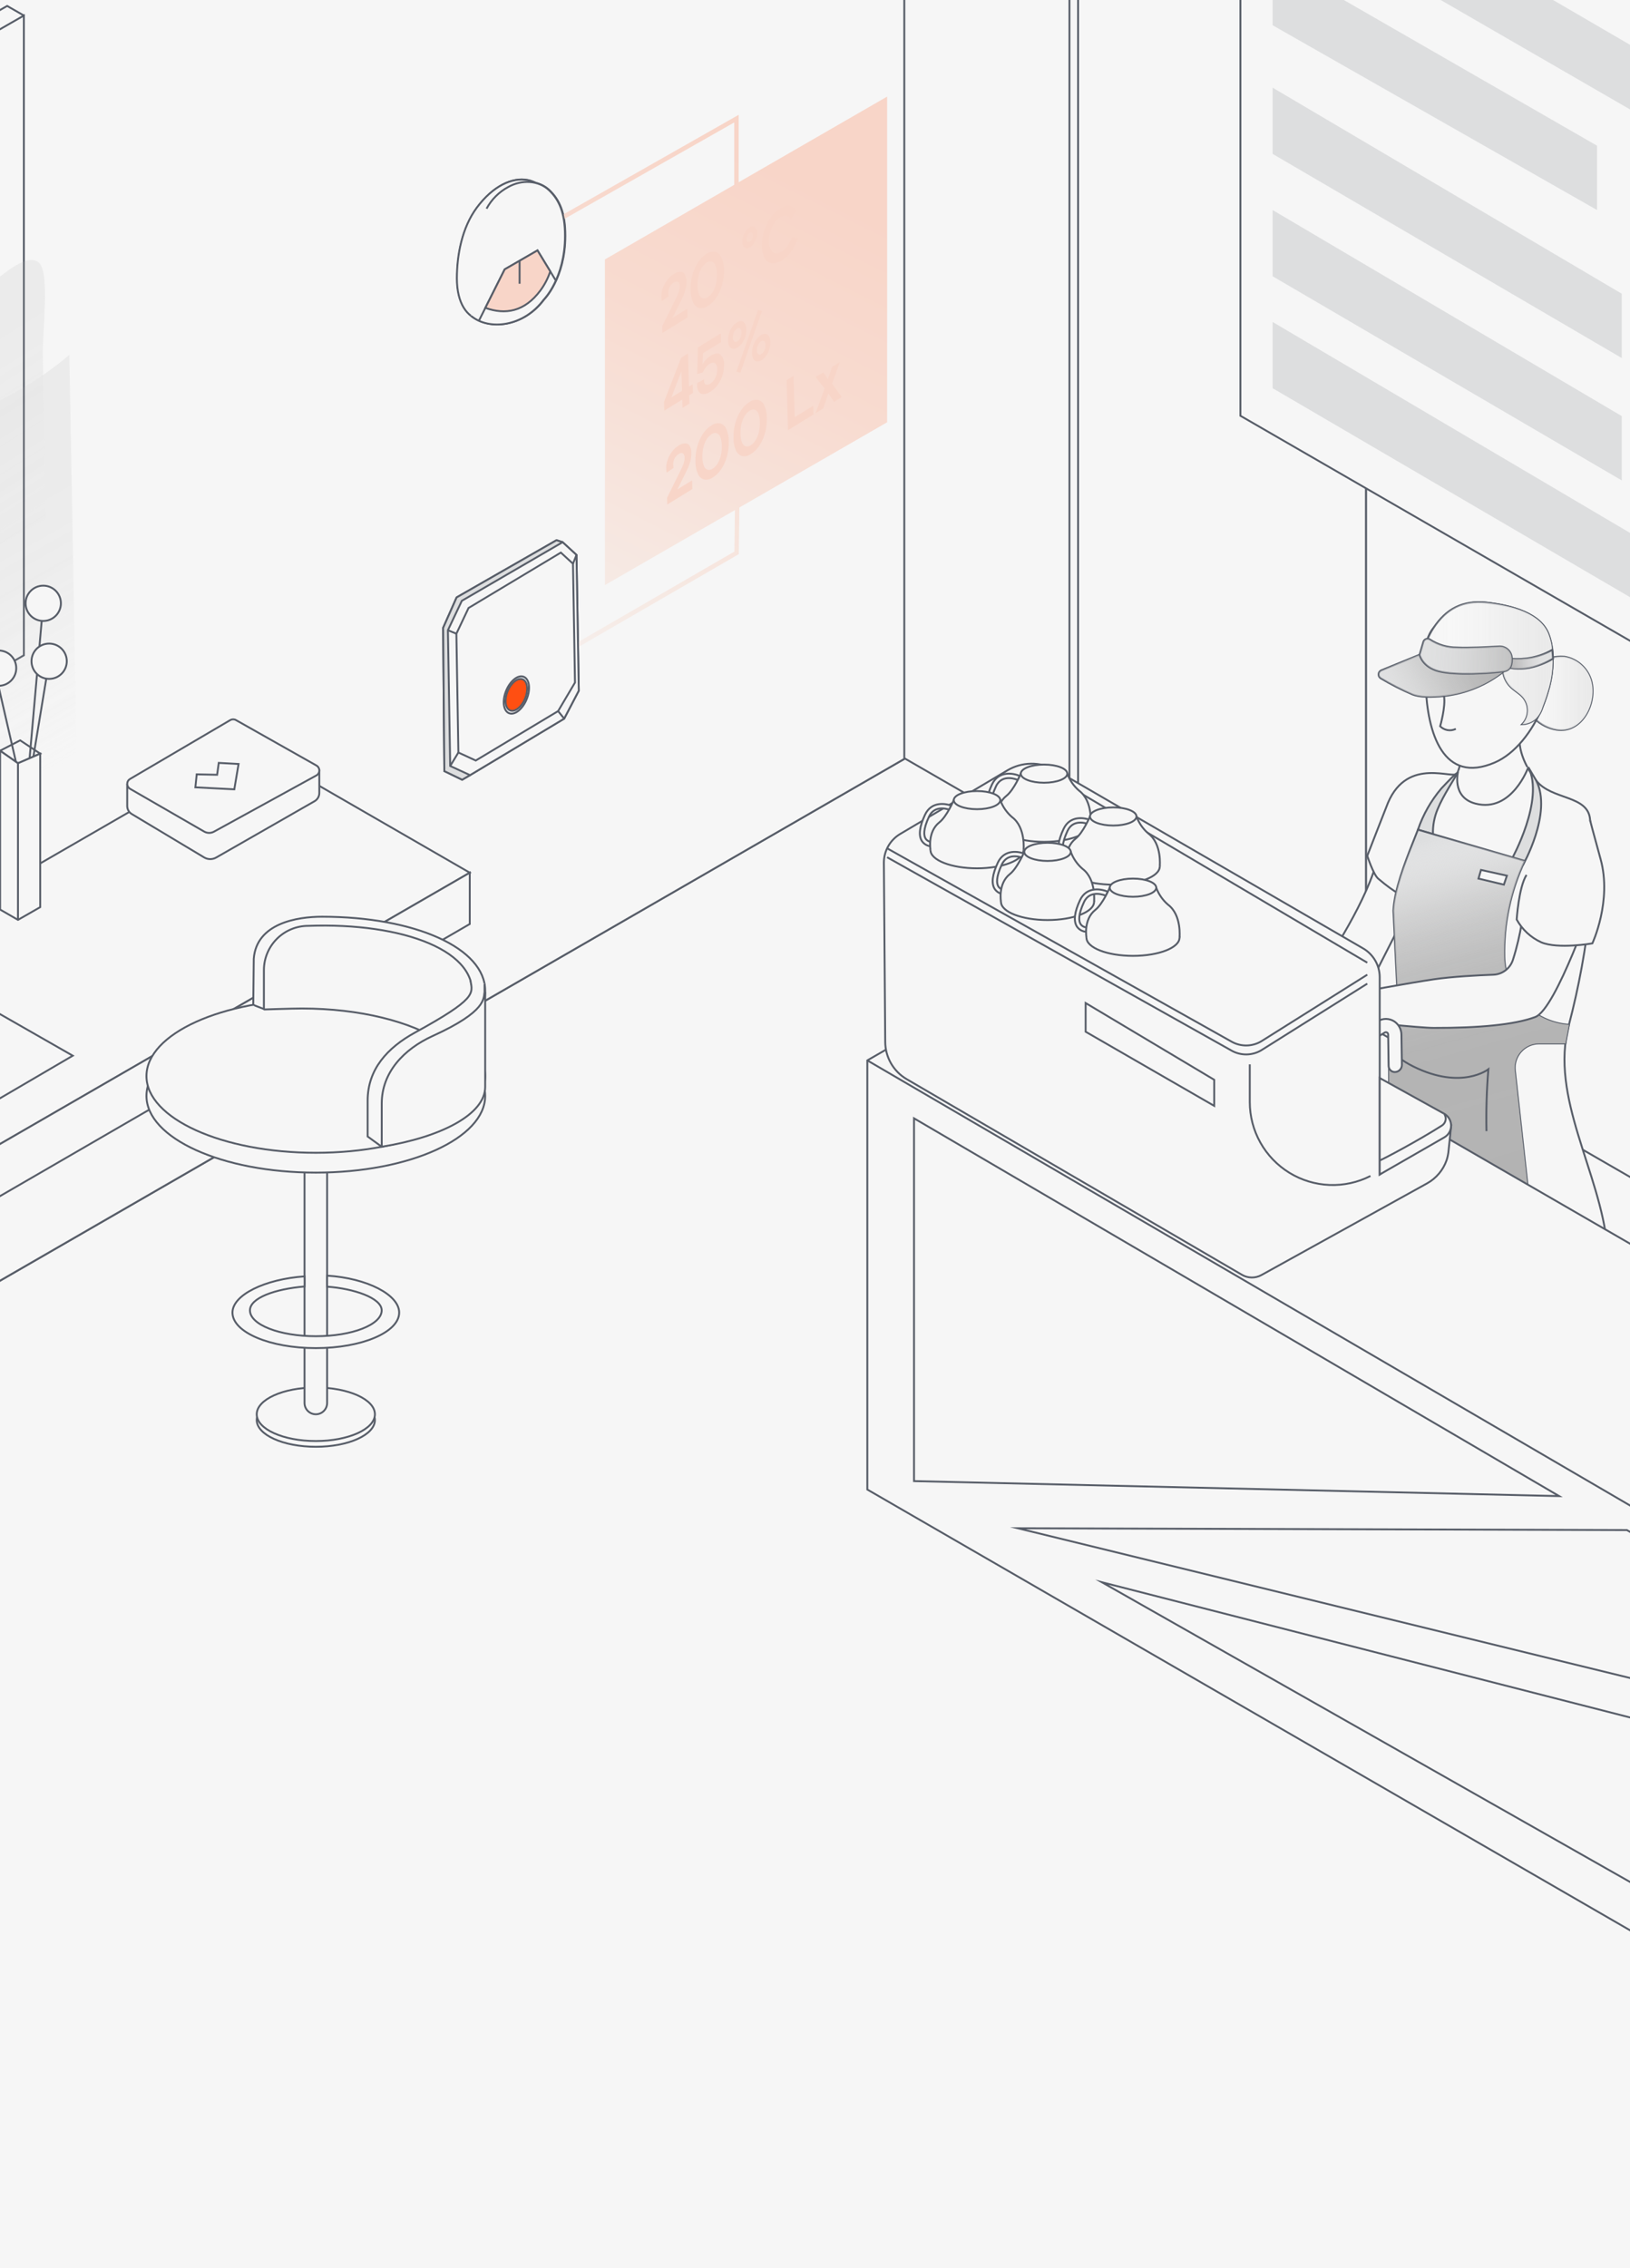 <svg width="345" height="480" viewBox="0 0 345 480" fill="none" xmlns="http://www.w3.org/2000/svg">
<rect x="0" y="0" width="345" height="480" fill="#333333" stroke="none"/>
<path d="M-394.599 80.871V453L258.401 55.195V-293" fill="#F6F6F6"/>
<path d="M-394.599 80.871V453L258.401 55.195V-293" stroke="#575D68" stroke-width="0.4" stroke-miterlimit="10"/>
<path d="M247.259 128.378L-619.874 628.708L69.35 1026.54L931.475 528.987" fill="#F6F6F6"/>
<path d="M247.259 128.378L-619.874 628.708L69.35 1026.54L931.475 528.987" stroke="#575D68" stroke-width="0.4" stroke-miterlimit="10"/>
<path d="M931.476 528.987L931.758 220.925L247.259 -176.181L191.379 -144.039L247.259 128.378L880.206 498.968" fill="#F6F6F6"/>
<path d="M931.476 528.987L931.758 220.925L247.259 -176.181L191.379 -144.039L247.259 128.378L880.207 498.968" stroke="#575D68" stroke-width="0.4" stroke-miterlimit="10"/>
<path d="M-620.001 322.666L247.258 -176.181L191.378 -144.039L247.258 128.378L-620.001 628.708L-619.748 322.666" fill="#F6F6F6"/>
<path d="M-620.001 322.666L247.258 -176.181L191.378 -144.039L247.258 128.378L-620.001 628.708L-619.748 322.666" stroke="#575D68" stroke-width="0.4" stroke-miterlimit="10"/>
<path d="M191.401 160.449L880.401 558L880.176 250.091L191.401 -144V160.449Z" fill="#F6F6F6" stroke="#575D68" stroke-width="0.4" stroke-miterlimit="10"/>
<path d="M226.354 176.941V-47.022L289.109 -10.833V214.512L226.354 176.941Z" fill="#F6F6F6" stroke="#575D68" stroke-width="0.4" stroke-miterlimit="10"/>
<path d="M228.184 173.707V-41.377L289.109 -6.923V209.945L228.184 173.707Z" fill="#F6F6F6" stroke="#575D68" stroke-width="0.4" stroke-miterlimit="10"/>
<path d="M291.933 179.445C291.132 187.809 281.548 202.254 281.548 202.254L286.788 214.512L295.859 196.662" fill="#F6F6F6"/>
<path d="M291.933 179.445C291.132 187.809 281.548 202.254 281.548 202.254L286.788 214.512L295.859 196.662" stroke="#575D68" stroke-width="0.4" stroke-miterlimit="10"/>
<path d="M322.184 153.291C322.184 153.291 319.613 158.059 325.15 165.182C328.423 169.392 336.313 168.169 336.563 173.624C337.089 185.128 337.054 186.556 336.563 192.317C335.685 200.603 334.184 208.812 332.074 216.873C327.924 232.177 338.723 248.025 340.201 263.813C340.201 263.813 315.114 250.087 302.916 249.785C292.959 249.539 301.837 192.842 297.339 189.776C297.339 189.776 295.433 189.14 291.692 185.932C290.679 185.063 289.392 181.116 289.392 181.116C289.392 181.116 293.446 170.67 293.772 169.903C298.019 159.917 307.85 165.185 308.468 163.617C310.119 159.425 310.463 150.656 310.463 150.656" fill="#F6F6F6"/>
<path d="M322.184 153.291C322.184 153.291 319.613 158.059 325.15 165.182C328.423 169.392 336.313 168.169 336.563 173.624C337.089 185.128 337.054 186.556 336.563 192.317C335.685 200.603 334.184 208.812 332.074 216.873C327.924 232.177 338.723 248.025 340.201 263.813C340.201 263.813 315.114 250.087 302.916 249.785C292.959 249.539 301.837 192.842 297.339 189.776C297.339 189.776 295.433 189.14 291.692 185.932C290.679 185.063 289.392 181.116 289.392 181.116C289.392 181.116 293.446 170.67 293.772 169.903C298.019 159.917 307.85 165.185 308.468 163.617C310.119 159.425 310.463 150.656 310.463 150.656" stroke="#575D68" stroke-width="0.4" stroke-miterlimit="10"/>
<path d="M325.251 140.417C327.015 139.332 329.076 138.829 331.142 138.979C332.459 139.204 333.685 139.795 334.682 140.685C335.679 141.574 336.405 142.726 336.778 144.008C338.145 148.654 334.875 155.302 329.429 154.416C327.716 154.14 326.128 153.35 324.874 152.151C323.62 150.953 322.76 149.402 322.407 147.703" fill="#F6F6F6"/>
<path d="M325.251 140.417C327.015 139.332 329.076 138.829 331.142 138.979C332.459 139.204 333.685 139.795 334.682 140.685C335.679 141.574 336.405 142.726 336.778 144.008C338.145 148.654 334.875 155.302 329.429 154.416C327.716 154.14 326.128 153.35 324.874 152.151C323.62 150.953 322.76 149.402 322.407 147.703" stroke="#575D68" stroke-width="0.4" stroke-miterlimit="10"/>
<path style="mix-blend-mode:multiply" d="M325.251 140.417C327.015 139.332 329.076 138.829 331.142 138.979C332.459 139.204 333.685 139.795 334.682 140.685C335.679 141.574 336.405 142.726 336.778 144.008C338.145 148.654 334.875 155.302 329.429 154.416C327.716 154.14 326.128 153.35 324.874 152.151C323.62 150.953 322.76 149.402 322.407 147.703" fill="url(#paint0_linear_3_37085)"/>
<path d="M314.666 127.542C309.573 126.971 306.568 129.196 303.405 132.894C301.068 135.627 301.59 140.372 301.757 145.061C302.116 155.127 305.455 166.097 316.401 161.354C324.921 157.663 331.025 142.7 327.739 134.174C326.067 129.838 320.114 128.152 314.666 127.542Z" fill="#F6F6F6" stroke="#575D68" stroke-width="0.4" stroke-miterlimit="10"/>
<path d="M314.665 127.542C309.573 126.971 306.095 128.839 303.404 132.894C302.837 133.755 302.358 134.671 301.975 135.628C301.72 136.247 301.684 136.935 301.872 137.578C302.06 138.221 302.46 138.781 303.008 139.166C303.03 139.181 303.053 139.196 303.075 139.21C304.603 140.193 306.582 139.901 308.388 139.705C310.131 139.516 311.885 139.45 313.637 139.509C314.579 139.5 315.515 139.65 316.406 139.954C316.955 140.15 317.448 140.475 317.845 140.902C318.219 141.336 318.06 141.694 318.132 142.22C318.318 143.444 318.903 144.573 319.796 145.431C320.602 146.205 321.633 146.734 322.359 147.584C323.041 148.381 323.402 149.404 323.373 150.452C323.344 151.501 322.927 152.502 322.202 153.261C323.278 153.228 324.305 152.809 325.097 152.081C325.739 151.404 326.211 150.583 326.471 149.686C326.861 148.66 327.237 147.628 327.544 146.575C328.63 143.294 328.915 139.801 328.377 136.388C328.227 135.633 328.014 134.892 327.738 134.174C326.067 129.838 320.114 128.152 314.665 127.542Z" fill="#F6F6F6" stroke="#575D68" stroke-width="0.4" stroke-miterlimit="10"/>
<path style="mix-blend-mode:multiply" d="M314.665 127.542C309.573 126.971 306.095 128.839 303.404 132.894C302.837 133.755 302.358 134.671 301.975 135.628C301.72 136.247 301.684 136.935 301.872 137.578C302.06 138.221 302.46 138.781 303.008 139.166C303.03 139.181 303.053 139.196 303.075 139.21C304.603 140.193 306.582 139.901 308.388 139.705C310.131 139.516 311.885 139.45 313.637 139.509C314.579 139.5 315.515 139.65 316.406 139.954C316.955 140.15 317.448 140.475 317.845 140.902C318.219 141.336 318.06 141.694 318.132 142.22C318.318 143.444 318.903 144.573 319.796 145.431C320.602 146.205 321.633 146.734 322.359 147.584C323.041 148.381 323.402 149.404 323.373 150.452C323.344 151.501 322.927 152.502 322.202 153.261C323.278 153.228 324.305 152.809 325.097 152.081C325.739 151.404 326.211 150.583 326.471 149.686C326.861 148.66 327.237 147.628 327.544 146.575C328.63 143.294 328.915 139.801 328.377 136.388C328.227 135.633 328.014 134.892 327.738 134.174C326.067 129.838 320.114 128.152 314.665 127.542Z" fill="url(#paint1_linear_3_37085)"/>
<path d="M322.284 183.166C322.284 183.166 328.642 172.059 325.15 165.182L323.48 162.353C326.972 169.23 319.996 181.762 319.996 181.762" fill="#DDDEDF"/>
<path d="M322.284 183.166C322.284 183.166 328.642 172.059 325.15 165.182L323.48 162.353C326.972 169.23 319.996 181.762 319.996 181.762" stroke="#575D68" stroke-width="0.4" stroke-miterlimit="10"/>
<path d="M300.116 175.581C301.203 172.4 302.875 169.451 305.047 166.885C308.702 162.964 308.467 163.617 308.467 163.617C308.01 164.552 305.481 168.305 304.291 171.217C303.584 172.89 303.244 174.695 303.293 176.511L300.116 175.581Z" fill="#DDDEDF" stroke="#575D68" stroke-width="0.4" stroke-miterlimit="10"/>
<path d="M295.702 208.532L294.924 192.707C295.123 188.35 297.386 182.481 298.99 178.425L300.115 175.581L322.726 182.197C319.726 188.551 318.246 195.516 318.404 202.541C318.485 206.18 319.914 209.658 322.413 212.304C324.912 214.949 328.304 216.574 331.932 216.862L332.073 216.873L331.324 220.812H325.746C325.022 220.812 324.306 220.965 323.645 221.26C322.984 221.556 322.393 221.987 321.909 222.527C321.426 223.066 321.063 223.701 320.842 224.391C320.621 225.08 320.547 225.809 320.627 226.529L323.777 255.033L294.11 247.355C294.11 247.355 293.962 225.969 293.962 220.812C293.962 220.002 294.864 219.855 295.066 217.531C295.617 211.182 295.702 208.532 295.702 208.532Z" fill="#DDDEDF" stroke="#575D68" stroke-width="0.4" stroke-miterlimit="10"/>
<path style="mix-blend-mode:multiply" d="M295.702 208.532L294.924 192.707C295.123 188.35 297.386 182.481 298.99 178.425L300.115 175.581L322.726 182.197C319.726 188.551 318.246 195.516 318.404 202.541C318.485 206.18 319.914 209.658 322.413 212.304C324.912 214.949 328.304 216.574 331.932 216.862L332.073 216.873L331.324 220.812H325.746C325.022 220.812 324.306 220.965 323.645 221.26C322.984 221.556 322.393 221.987 321.909 222.527C321.426 223.066 321.063 223.701 320.842 224.391C320.621 225.08 320.547 225.809 320.627 226.529L323.777 255.033L294.11 247.355C294.11 247.355 293.962 225.969 293.962 220.812C293.962 220.002 294.864 219.855 295.066 217.531C295.617 211.182 295.702 208.532 295.702 208.532Z" fill="url(#paint2_linear_3_37085)"/>
<path d="M337.503 189.657C337.503 189.657 329.377 213.563 324.947 215.224C320.517 216.885 312.928 217.552 303.452 217.531C300.411 217.524 287.797 216.147 287.797 216.147L287.108 210.074C287.108 210.074 298.275 208.012 303.452 207.25C307.383 206.672 312.711 206.396 316.066 206.272C317 206.238 317.899 205.917 318.643 205.353C319.387 204.788 319.938 204.008 320.222 203.119C321.989 197.585 322.408 193.147 323.098 188.695" fill="#F6F6F6"/>
<path d="M337.503 189.657C337.503 189.657 329.377 213.563 324.947 215.224C320.517 216.885 312.928 217.552 303.452 217.531C300.411 217.524 287.797 216.147 287.797 216.147L287.108 210.074C287.108 210.074 298.275 208.012 303.452 207.25C307.383 206.672 312.711 206.396 316.066 206.272C317 206.238 317.899 205.917 318.643 205.353C319.387 204.788 319.938 204.008 320.222 203.119C321.989 197.585 322.408 193.147 323.098 188.695" stroke="#575D68" stroke-width="0.4" stroke-miterlimit="10"/>
<path d="M336.563 173.624C336.563 173.624 337.083 175.712 338.772 181.804C341.231 190.67 337.032 199.643 337.032 199.643C337.032 199.643 329.738 200.921 326.198 199.407C323.999 198.401 322.182 196.714 321.015 194.596C321.015 194.596 321.44 187.765 323.097 185.153" fill="#F6F6F6"/>
<path d="M336.563 173.624C336.563 173.624 337.083 175.712 338.772 181.804C341.231 190.67 337.032 199.643 337.032 199.643C337.032 199.643 329.738 200.921 326.198 199.407C323.999 198.401 322.182 196.714 321.015 194.596C321.015 194.596 321.44 187.765 323.097 185.153" stroke="#575D68" stroke-width="0.4" stroke-miterlimit="10"/>
<path d="M308.639 163.151C308.639 163.151 307.092 168.707 312.305 170.064C319.997 172.066 323.481 162.353 323.481 162.353" fill="#F6F6F6"/>
<path d="M308.639 163.151C308.639 163.151 307.092 168.707 312.305 170.064C319.997 172.066 323.481 162.353 323.481 162.353" stroke="#575D68" stroke-width="0.4" stroke-miterlimit="10"/>
<path d="M318.834 139.316C320.229 139.501 321.641 139.515 323.039 139.355C324.984 139.115 326.862 138.49 328.563 137.518L328.72 139.391C327.675 140.002 326.566 140.499 325.415 140.874C323.294 141.595 321.013 141.703 318.834 141.186V139.316Z" fill="#DDDEDF" stroke="#575D68" stroke-width="0.4" stroke-miterlimit="10"/>
<path style="mix-blend-mode:multiply" d="M318.834 139.316C320.229 139.501 321.641 139.515 323.039 139.355C324.984 139.115 326.862 138.49 328.563 137.518L328.72 139.391C327.675 140.002 326.566 140.499 325.415 140.874C323.294 141.595 321.013 141.703 318.834 141.186V139.316Z" fill="url(#paint3_linear_3_37085)"/>
<path d="M300.468 138.556L292.381 141.852C292.217 141.918 292.074 142.029 291.97 142.172C291.865 142.315 291.803 142.484 291.79 142.661C291.776 142.837 291.813 143.014 291.894 143.171C291.976 143.328 292.1 143.459 292.253 143.549C294.403 144.831 296.637 145.966 298.94 146.947C300.524 147.595 303.09 147.569 305.632 147.296C310.265 146.78 314.659 144.966 318.308 142.065" fill="#DDDEDF"/>
<path d="M300.468 138.556L292.381 141.852C292.217 141.918 292.074 142.029 291.97 142.172C291.865 142.315 291.803 142.484 291.79 142.661C291.776 142.837 291.813 143.014 291.894 143.171C291.976 143.328 292.1 143.459 292.253 143.549C294.403 144.831 296.637 145.966 298.94 146.947C300.524 147.595 303.09 147.569 305.632 147.296C310.265 146.78 314.659 144.966 318.308 142.065V142.065" stroke="#575D68" stroke-width="0.4" stroke-miterlimit="10"/>
<path style="mix-blend-mode:multiply" d="M300.468 138.556L292.381 141.852C292.217 141.918 292.074 142.029 291.97 142.172C291.865 142.315 291.803 142.484 291.79 142.661C291.776 142.837 291.813 143.014 291.894 143.171C291.976 143.328 292.1 143.459 292.253 143.549C294.403 144.831 296.637 145.966 298.94 146.947C300.524 147.595 303.09 147.569 305.632 147.296C310.265 146.78 314.659 144.966 318.308 142.065" fill="url(#paint4_linear_3_37085)"/>
<path d="M301.264 135.84L300.467 138.556C300.467 138.556 301.013 141.189 304.591 142.065C308.169 142.941 315.341 142.481 318.308 142.065C319.817 141.853 320.08 140.458 319.975 139.139C319.914 138.471 319.594 137.854 319.083 137.419C318.573 136.984 317.913 136.766 317.244 136.811C314.802 136.959 310.861 137.151 308.353 137.034C306.345 137.039 304.38 136.459 302.697 135.364C302.578 135.275 302.439 135.217 302.293 135.193C302.147 135.169 301.997 135.182 301.856 135.228C301.716 135.275 301.588 135.355 301.485 135.461C301.382 135.568 301.306 135.698 301.264 135.84Z" fill="#DDDEDF" stroke="#575D68" stroke-width="0.4" stroke-miterlimit="10"/>
<path style="mix-blend-mode:multiply" d="M301.264 135.84L300.467 138.556C300.467 138.556 301.013 141.189 304.591 142.065C308.169 142.941 315.341 142.481 318.308 142.065C319.817 141.853 320.08 140.458 319.975 139.139C319.914 138.471 319.594 137.854 319.083 137.419C318.573 136.984 317.913 136.766 317.244 136.811C314.802 136.959 310.861 137.151 308.353 137.034C306.345 137.039 304.38 136.459 302.697 135.364C302.578 135.275 302.439 135.217 302.293 135.193C302.147 135.169 301.997 135.182 301.856 135.228C301.716 135.275 301.588 135.355 301.485 135.461C301.382 135.568 301.306 135.698 301.264 135.84Z" fill="url(#paint5_linear_3_37085)"/>
<path d="M305.63 147.296C306.022 149.545 304.814 153.697 304.814 153.697C305.227 154.105 305.751 154.384 306.32 154.497C306.937 154.617 307.577 154.528 308.137 154.244" fill="#F6F6F6"/>
<path d="M305.63 147.296C306.022 149.545 304.814 153.697 304.814 153.697C305.227 154.105 305.751 154.384 306.32 154.497C306.937 154.617 307.577 154.528 308.137 154.244" stroke="#575D68" stroke-width="0.4" stroke-miterlimit="10"/>
<path d="M313.461 184.099L312.927 185.932L318.308 187.213L318.949 185.315L313.461 184.099Z" fill="#F6F6F6" stroke="#575D68" stroke-width="0.4" stroke-miterlimit="10"/>
<path d="M293.962 220.812C293.962 220.812 293.968 223.146 299.209 225.728C309.374 230.736 315.022 226.281 315.022 226.281C314.661 230.635 314.527 235.004 314.621 239.372" stroke="#575D68" stroke-width="0.4" stroke-miterlimit="10"/>
<path d="M269.445 -51.909L262.538 -48.128L269.445 84.206L757.542 373.828L764.449 370.047V233.933L269.445 -51.909Z" fill="#F6F6F6" stroke="#575D68" stroke-width="0.4" stroke-miterlimit="10"/>
<path d="M262.538 -48.128V87.987L757.542 373.828V237.714L262.538 -48.128Z" fill="#F6F6F6" stroke="#575D68" stroke-width="0.4" stroke-miterlimit="10"/>
<path d="M269.359 -34.572V-20.558L358.298 30.84V17.228L269.359 -34.572Z" fill="#DDDEDF"/>
<path d="M269.359 18.551V32.566L343.261 75.772V62.16L269.359 18.551Z" fill="#DDDEDF"/>
<path d="M269.359 44.451V58.465L343.261 101.672V88.061L269.359 44.451Z" fill="#DDDEDF"/>
<path d="M269.359 68.137V82.152L358.298 134.15V120.62L269.359 68.137Z" fill="#DDDEDF"/>
<path d="M269.359 -8.672V5.343L338.032 44.451V30.84L269.359 -8.672Z" fill="#DDDEDF"/>
<path d="M295.238 226.87C295.066 226.872 294.896 226.841 294.737 226.778C294.577 226.715 294.432 226.621 294.309 226.501C294.186 226.382 294.087 226.24 294.019 226.082C293.951 225.925 293.915 225.756 293.913 225.584L293.812 218.917C293.81 218.832 293.787 218.749 293.743 218.676C293.699 218.604 293.637 218.544 293.563 218.503C293.488 218.463 293.404 218.443 293.32 218.445C293.235 218.447 293.153 218.472 293.081 218.517L288.138 221.572L286.659 219.182L291.599 216.128C292.129 215.795 292.743 215.622 293.368 215.628C293.993 215.635 294.603 215.821 295.125 216.165C295.589 216.48 295.969 216.904 296.23 217.4C296.491 217.896 296.627 218.449 296.624 219.01L296.72 225.341C296.726 225.741 296.573 226.126 296.295 226.412C296.017 226.699 295.637 226.863 295.238 226.87Z" fill="#F6F6F6" stroke="#575D68" stroke-width="0.4" stroke-miterlimit="10"/>
<path d="M183.573 224.408L230.76 197.185L678.653 455.986V546.799L631.467 574.022L183.573 315.221V224.408Z" fill="#F6F6F6" stroke="#575D68" stroke-width="0.4" stroke-miterlimit="10"/>
<path d="M183.573 224.408L452.367 381.244" stroke="#575D68" stroke-width="0.4" stroke-miterlimit="10"/>
<path d="M193.458 236.665V313.437L330.004 316.611L193.458 236.665Z" stroke="#575D68" stroke-width="0.4" stroke-miterlimit="10"/>
<path d="M215.444 323.417L344.339 323.799L438.048 377.863L215.444 323.417Z" stroke="#575D68" stroke-width="0.4" stroke-miterlimit="10"/>
<path d="M233.207 334.835L397.869 428.267L461.567 393.301L233.207 334.835Z" stroke="#575D68" stroke-width="0.4" stroke-miterlimit="10"/>
<path d="M187.077 182.563L187.363 220.457C187.363 222.053 187.779 223.621 188.571 225.007C189.362 226.392 190.501 227.548 191.875 228.359L262.858 269.774C263.484 270.144 264.196 270.343 264.924 270.352C265.651 270.361 266.368 270.18 267.004 269.826L302.069 250.42C303.983 249.354 305.442 247.625 306.171 245.558C306.396 244.881 306.54 244.179 306.601 243.468L307.135 238.345L292.024 248.554V206.813C292.024 205.55 291.686 204.31 291.045 203.223C290.403 202.135 289.482 201.239 288.377 200.628L223.246 162.874C221.708 162.023 219.974 161.59 218.216 161.616C216.459 161.643 214.739 162.128 213.227 163.025L190.539 176.484C189.484 177.11 188.61 177.999 188.003 179.065C187.396 180.131 187.077 181.336 187.077 182.563Z" fill="#F6F6F6" stroke="#575D68" stroke-width="0.4" stroke-miterlimit="10"/>
<path d="M223.238 164.615L289.391 203.725" stroke="#575D68" stroke-width="0.4" stroke-miterlimit="10"/>
<path d="M292.024 228.137L305.652 235.685C306.098 235.932 306.47 236.294 306.731 236.732C306.991 237.17 307.131 237.67 307.135 238.18C307.139 238.69 307.007 239.192 306.754 239.634C306.5 240.077 306.133 240.444 305.691 240.698L292.024 248.554V228.137Z" fill="#F6F6F6" stroke="#575D68" stroke-width="0.4" stroke-miterlimit="10"/>
<path d="M289.391 208.167L266.94 222.273C265.99 222.835 264.908 223.136 263.804 223.146C262.7 223.155 261.613 222.873 260.653 222.327L187.765 181.422" fill="#F6F6F6"/>
<path d="M289.391 208.167L266.94 222.273C265.99 222.835 264.908 223.136 263.804 223.146C262.7 223.155 261.613 222.873 260.653 222.327L187.765 181.422" stroke="#575D68" stroke-width="0.4" stroke-miterlimit="10"/>
<path d="M289.391 206.269L266.94 220.376C265.99 220.938 264.908 221.239 263.804 221.249C262.7 221.258 261.613 220.976 260.653 220.43L187.765 179.525" fill="#F6F6F6"/>
<path d="M289.391 206.269L266.94 220.376C265.99 220.938 264.908 221.239 263.804 221.249C262.7 221.258 261.613 220.976 260.653 220.43L187.765 179.525" stroke="#575D68" stroke-width="0.4" stroke-miterlimit="10"/>
<path d="M211.333 172.694C210.93 172.681 210.535 172.573 210.181 172.379C209.828 172.184 209.526 171.908 209.3 171.573C208.555 170.402 208.781 168.525 209.968 165.996C211.328 163.094 214.402 163.563 215.837 164.217L215.45 165.07C215.314 165.008 212.122 163.61 210.815 166.394C209.522 169.149 209.705 170.453 210.085 171.062C210.225 171.268 210.411 171.438 210.628 171.558C210.846 171.679 211.088 171.747 211.337 171.757L211.333 172.694Z" fill="#F6F6F6" stroke="#575D68" stroke-width="0.4" stroke-miterlimit="10"/>
<path d="M220.978 178.156C226.415 178.156 230.823 176.435 230.823 174.312C230.823 172.189 226.415 170.468 220.978 170.468C215.542 170.468 211.134 172.189 211.134 174.312C211.134 176.435 215.542 178.156 220.978 178.156Z" fill="#F6F6F6" stroke="#575D68" stroke-width="0.4" stroke-miterlimit="10"/>
<path d="M211.134 174.312C211.134 174.312 210.424 170.468 213.008 168.425C214.595 167.17 216.056 163.725 216.056 163.725H225.9C226.409 165.116 227.266 166.353 228.389 167.318C231.342 169.533 230.822 174.312 230.822 174.312" fill="#F6F6F6"/>
<path d="M211.134 174.312C211.134 174.312 210.424 170.468 213.008 168.425C214.595 167.17 216.056 163.725 216.056 163.725H225.9C226.409 165.116 227.266 166.353 228.389 167.318C231.342 169.533 230.822 174.312 230.822 174.312" stroke="#575D68" stroke-width="0.4" stroke-miterlimit="10"/>
<path d="M220.978 165.647C223.697 165.647 225.9 164.787 225.9 163.725C225.9 162.664 223.697 161.803 220.978 161.803C218.26 161.803 216.056 162.664 216.056 163.725C216.056 164.787 218.26 165.647 220.978 165.647Z" fill="#F6F6F6" stroke="#575D68" stroke-width="0.4" stroke-miterlimit="10"/>
<path d="M226.478 182.108C226.074 182.096 225.679 181.988 225.326 181.793C224.972 181.598 224.67 181.322 224.445 180.988C223.7 179.816 223.925 177.94 225.113 175.411C226.473 172.509 229.547 172.978 230.981 173.631L230.594 174.484C230.459 174.422 227.266 173.025 225.96 175.809C224.667 178.563 224.849 179.867 225.23 180.476C225.369 180.682 225.555 180.852 225.773 180.973C225.99 181.093 226.233 181.161 226.481 181.171L226.478 182.108Z" fill="#F6F6F6" stroke="#575D68" stroke-width="0.4" stroke-miterlimit="10"/>
<path d="M235.623 187.213C241.06 187.213 245.468 185.492 245.468 183.369C245.468 181.246 241.06 179.525 235.623 179.525C230.187 179.525 225.779 181.246 225.779 183.369C225.779 185.492 230.187 187.213 235.623 187.213Z" fill="#F6F6F6" stroke="#575D68" stroke-width="0.4" stroke-miterlimit="10"/>
<path d="M225.779 183.369C225.779 183.369 225.069 179.525 227.653 177.482C229.24 176.228 230.701 172.782 230.701 172.782H240.545C241.054 174.173 241.911 175.41 243.034 176.375C245.988 178.59 245.467 183.369 245.467 183.369" fill="#F6F6F6"/>
<path d="M225.779 183.369C225.779 183.369 225.069 179.525 227.653 177.482C229.24 176.228 230.701 172.782 230.701 172.782H240.545C241.054 174.173 241.911 175.41 243.034 176.375C245.988 178.59 245.467 183.369 245.467 183.369" stroke="#575D68" stroke-width="0.4" stroke-miterlimit="10"/>
<path d="M235.623 174.704C238.342 174.704 240.545 173.844 240.545 172.783C240.545 171.721 238.342 170.861 235.623 170.861C232.905 170.861 230.701 171.721 230.701 172.783C230.701 173.844 232.905 174.704 235.623 174.704Z" fill="#F6F6F6" stroke="#575D68" stroke-width="0.4" stroke-miterlimit="10"/>
<path d="M264.523 225.247V233.214C264.523 236.22 265.295 239.176 266.764 241.798C268.233 244.421 270.35 246.623 272.913 248.193C275.476 249.764 278.399 250.65 281.403 250.768C284.407 250.886 287.391 250.231 290.069 248.866" fill="#F6F6F6"/>
<path d="M264.523 225.247V233.214C264.523 236.22 265.295 239.176 266.764 241.798C268.233 244.421 270.35 246.623 272.913 248.193C275.476 249.764 278.399 250.65 281.403 250.768C284.407 250.886 287.391 250.231 290.069 248.866V248.866" stroke="#575D68" stroke-width="0.4" stroke-miterlimit="10"/>
<path d="M292.024 245.59C293.144 245.105 300.035 241.468 305.203 238.188C305.402 238.058 305.573 237.888 305.705 237.69C305.836 237.491 305.926 237.268 305.968 237.034C306.01 236.799 306.003 236.559 305.949 236.327C305.894 236.095 305.793 235.877 305.652 235.685" fill="#F6F6F6"/>
<path d="M292.024 245.59C293.144 245.105 300.035 241.468 305.203 238.188C305.402 238.058 305.573 237.888 305.705 237.69C305.836 237.491 305.926 237.268 305.968 237.034C306.01 236.799 306.003 236.559 305.949 236.327C305.894 236.095 305.793 235.877 305.652 235.685" stroke="#575D68" stroke-width="0.4" stroke-miterlimit="10"/>
<path d="M229.781 218.339V212.264L256.993 228.507V234.028L229.781 218.339Z" fill="#F6F6F6" stroke="#575D68" stroke-width="0.4" stroke-miterlimit="10"/>
<path d="M197.155 179.104C196.752 179.092 196.357 178.984 196.004 178.789C195.651 178.595 195.348 178.319 195.123 177.984C194.378 176.813 194.603 174.936 195.791 172.407C197.151 169.505 200.225 169.974 201.659 170.628L201.272 171.481C201.137 171.419 197.944 170.021 196.638 172.805C195.345 175.56 195.527 176.864 195.908 177.473C196.047 177.678 196.233 177.848 196.451 177.969C196.668 178.09 196.911 178.158 197.159 178.167L197.155 179.104Z" fill="#F6F6F6" stroke="#575D68" stroke-width="0.4" stroke-miterlimit="10"/>
<path d="M206.794 183.757C212.23 183.757 216.638 182.036 216.638 179.913C216.638 177.791 212.23 176.07 206.794 176.07C201.357 176.07 196.949 177.791 196.949 179.913C196.949 182.036 201.357 183.757 206.794 183.757Z" fill="#F6F6F6" stroke="#575D68" stroke-width="0.4" stroke-miterlimit="10"/>
<path d="M196.949 179.913C196.949 179.913 196.239 176.069 198.823 174.027C200.41 172.772 201.871 169.327 201.871 169.327H211.716C212.224 170.717 213.081 171.954 214.204 172.919C217.158 175.134 216.638 179.913 216.638 179.913" fill="#F6F6F6"/>
<path d="M196.949 179.913C196.949 179.913 196.239 176.069 198.823 174.027C200.41 172.772 201.871 169.327 201.871 169.327H211.716C212.224 170.717 213.081 171.954 214.204 172.919C217.158 175.134 216.638 179.913 216.638 179.913" stroke="#575D68" stroke-width="0.4" stroke-miterlimit="10"/>
<path d="M206.793 171.249C209.512 171.249 211.716 170.388 211.716 169.327C211.716 168.265 209.512 167.405 206.793 167.405C204.075 167.405 201.871 168.265 201.871 169.327C201.871 170.388 204.075 171.249 206.793 171.249Z" fill="#F6F6F6" stroke="#575D68" stroke-width="0.4" stroke-miterlimit="10"/>
<path d="M212.565 189.243C212.162 189.231 211.767 189.123 211.414 188.928C211.06 188.733 210.758 188.457 210.532 188.123C209.788 186.951 210.013 185.075 211.2 182.546C212.561 179.644 215.635 180.113 217.069 180.766L216.682 181.62C216.547 181.557 213.354 180.16 212.047 182.944C210.755 185.698 210.937 187.003 211.317 187.611C211.457 187.817 211.643 187.987 211.86 188.108C212.078 188.228 212.32 188.296 212.569 188.306L212.565 189.243Z" fill="#F6F6F6" stroke="#575D68" stroke-width="0.4" stroke-miterlimit="10"/>
<path d="M221.715 194.705C227.152 194.705 231.559 192.984 231.559 190.861C231.559 188.739 227.152 187.018 221.715 187.018C216.278 187.018 211.871 188.739 211.871 190.861C211.871 192.984 216.278 194.705 221.715 194.705Z" fill="#F6F6F6" stroke="#575D68" stroke-width="0.4" stroke-miterlimit="10"/>
<path d="M211.87 190.861C211.87 190.861 211.16 187.017 213.744 184.975C215.331 183.72 216.792 180.275 216.792 180.275H226.636C227.145 181.665 228.002 182.902 229.125 183.867C232.079 186.082 231.558 190.861 231.558 190.861" fill="#F6F6F6"/>
<path d="M211.87 190.861C211.87 190.861 211.16 187.017 213.744 184.975C215.331 183.72 216.792 180.275 216.792 180.275H226.636C227.145 181.665 228.002 182.902 229.125 183.867C232.079 186.082 231.558 190.861 231.558 190.861" stroke="#575D68" stroke-width="0.4" stroke-miterlimit="10"/>
<path d="M221.715 182.197C224.433 182.197 226.637 181.336 226.637 180.275C226.637 179.213 224.433 178.353 221.715 178.353C218.996 178.353 216.792 179.213 216.792 180.275C216.792 181.336 218.996 182.197 221.715 182.197Z" fill="#F6F6F6" stroke="#575D68" stroke-width="0.4" stroke-miterlimit="10"/>
<path d="M229.959 197.188C229.556 197.176 229.161 197.068 228.807 196.873C228.454 196.678 228.152 196.402 227.926 196.068C227.181 194.896 227.407 193.02 228.594 190.491C229.954 187.589 233.028 188.058 234.463 188.711L234.076 189.565C233.94 189.502 230.748 188.105 229.441 190.889C228.148 193.643 228.331 194.948 228.711 195.556C228.851 195.762 229.037 195.932 229.254 196.053C229.471 196.173 229.714 196.241 229.963 196.251L229.959 197.188Z" fill="#F6F6F6" stroke="#575D68" stroke-width="0.4" stroke-miterlimit="10"/>
<path d="M239.804 202.284C245.241 202.284 249.648 200.563 249.648 198.44C249.648 196.318 245.241 194.597 239.804 194.597C234.367 194.597 229.96 196.318 229.96 198.44C229.96 200.563 234.367 202.284 239.804 202.284Z" fill="#F6F6F6" stroke="#575D68" stroke-width="0.4" stroke-miterlimit="10"/>
<path d="M229.959 198.44C229.959 198.44 229.249 194.596 231.833 192.554C233.42 191.299 234.881 187.854 234.881 187.854H244.726C245.234 189.244 246.091 190.481 247.215 191.446C250.168 193.661 249.648 198.44 249.648 198.44" fill="#F6F6F6"/>
<path d="M229.959 198.44C229.959 198.44 229.249 194.596 231.833 192.554C233.42 191.299 234.881 187.854 234.881 187.854H244.726C245.234 189.244 246.091 190.481 247.215 191.446C250.168 193.661 249.648 198.44 249.648 198.44" stroke="#575D68" stroke-width="0.4" stroke-miterlimit="10"/>
<path d="M239.804 189.776C242.522 189.776 244.726 188.915 244.726 187.854C244.726 186.792 242.522 185.932 239.804 185.932C237.085 185.932 234.882 186.792 234.882 187.854C234.882 188.915 237.085 189.776 239.804 189.776Z" fill="#F6F6F6" stroke="#575D68" stroke-width="0.4" stroke-miterlimit="10"/>
<path d="M-210.899 122.935V258.764L-207.135 261.181L0.598 135.196L5.053 3.29L1.515 1.257L-210.899 122.935Z" fill="#F6F6F6" stroke="#575D68" stroke-width="0.4" stroke-miterlimit="10"/>
<path d="M-207.136 125.066V261.181L5.053 138.677V3.29L-207.136 125.066Z" fill="#F6F6F6" stroke="#575D68" stroke-width="0.4" stroke-miterlimit="10"/>
<path d="M52.242 157.461L99.429 184.685L-206.981 361.634L-254.167 334.411L52.242 157.461Z" fill="#F6F6F6" stroke="#575D68" stroke-width="0.4" stroke-miterlimit="10"/>
<path d="M99.429 184.685V195.544L-206.102 372.493L-254.167 345.27V334.411L-206.981 361.634L99.429 184.685Z" fill="#F6F6F6" stroke="#575D68" stroke-width="0.4" stroke-miterlimit="10"/>
<path d="M66.845 306.175C73.753 306.175 79.353 303.639 79.353 300.511C79.353 297.382 73.753 294.846 66.845 294.846C59.937 294.846 54.337 297.382 54.337 300.511C54.337 303.639 59.937 306.175 66.845 306.175Z" fill="#F6F6F6" stroke="#575D68" stroke-width="0.4" stroke-miterlimit="10"/>
<path d="M66.845 304.959C73.753 304.959 79.353 302.423 79.353 299.295C79.353 296.166 73.753 293.63 66.845 293.63C59.937 293.63 54.337 296.166 54.337 299.295C54.337 302.423 59.937 304.959 66.845 304.959Z" fill="#F6F6F6" stroke="#575D68" stroke-width="0.4" stroke-miterlimit="10"/>
<path d="M66.846 299.295C66.211 299.295 65.603 299.043 65.154 298.594C64.706 298.145 64.454 297.537 64.454 296.902L64.454 237.036H69.238L69.238 296.902C69.238 297.537 68.986 298.145 68.538 298.594C68.089 299.043 67.481 299.295 66.846 299.295H66.846Z" fill="#F6F6F6" stroke="#575D68" stroke-width="0.4" stroke-miterlimit="10"/>
<path d="M66.845 248.152C86.642 248.152 102.691 240.885 102.691 231.919C102.691 222.954 86.642 215.687 66.845 215.687C47.048 215.687 30.999 222.954 30.999 231.919C30.999 240.885 47.048 248.152 66.845 248.152Z" fill="#F6F6F6" stroke="#575D68" stroke-width="0.4" stroke-miterlimit="10"/>
<path d="M66.845 243.958C86.642 243.958 102.691 236.69 102.691 227.725C102.691 218.76 86.642 211.492 66.845 211.492C47.048 211.492 30.999 218.76 30.999 227.725C30.999 236.69 47.048 243.958 66.845 243.958Z" fill="#F6F6F6" stroke="#575D68" stroke-width="0.4" stroke-miterlimit="10"/>
<path d="M96.453 218.511C96.438 218.52 96.42 218.525 96.402 218.524C96.384 218.524 96.366 218.519 96.351 218.509C89.884 214.271 79.083 211.492 66.845 211.492C64.576 211.492 62.359 211.592 60.207 211.774C60.203 211.775 60.199 211.775 60.194 211.775L55.856 213.529C55.856 213.529 53.605 212.687 53.605 212.636L53.709 202.898C54.28 195.344 62.972 194.003 68.153 194C87.95 194 102.691 200.694 102.691 209.659C102.691 213.409 101.161 215.77 96.453 218.511Z" fill="#F6F6F6" stroke="#575D68" stroke-width="0.4" stroke-miterlimit="10"/>
<path d="M93.535 220.444C93.519 220.453 93.502 220.458 93.484 220.458C93.466 220.457 93.448 220.452 93.433 220.443C86.965 216.204 76.164 213.425 63.926 213.425C61.657 213.425 55.947 213.626 55.947 213.626C55.922 213.624 55.899 213.613 55.882 213.595C55.865 213.577 55.856 213.553 55.856 213.529V205.317C55.856 202.829 56.844 200.443 58.602 198.684C60.361 196.924 62.746 195.935 65.234 195.933C85.328 195.188 101.834 201.314 99.772 211.592C99.035 215.269 98.242 217.703 93.535 220.444Z" fill="#F6F6F6" stroke="#575D68" stroke-width="0.4" stroke-miterlimit="10"/>
<path d="M102.554 208.195L102.575 229.024C102.575 234.469 80.797 242.682 80.797 242.682L77.814 240.511V232.912C77.814 226.283 82.009 221.713 87.821 218.524C100.827 211.389 100.09 210.297 99.578 207.519" fill="#F6F6F6"/>
<path d="M102.554 208.195L102.575 229.024C102.575 234.469 80.797 242.682 80.797 242.682L77.814 240.511V232.912C77.814 226.283 82.009 221.713 87.821 218.524C100.827 211.389 100.09 210.297 99.578 207.519" stroke="#575D68" stroke-width="0.4" stroke-miterlimit="10"/>
<path d="M102.598 209.979C102.602 209.968 102.61 209.959 102.62 209.954C102.63 209.948 102.642 209.946 102.653 209.949C102.665 209.951 102.675 209.958 102.682 209.967C102.689 209.976 102.692 209.988 102.691 210V230.022C102.691 235.713 93.664 240.596 80.798 242.682V233.535C80.798 226.906 85.524 221.997 91.557 219.25C103.242 213.931 102.195 211.251 102.598 209.979Z" fill="#F6F6F6" stroke="#575D68" stroke-width="0.4" stroke-miterlimit="10"/>
<path d="M69.238 269.955C69.253 270.484 69.221 271.763 69.238 272.291C74.776 272.681 80.789 274.647 80.789 277.307C80.789 280.328 74.546 282.776 66.845 282.776C59.145 282.776 52.902 280.328 52.902 277.307C52.902 274.684 58.17 272.784 64.453 272.252C64.49 271.722 64.453 270.111 64.453 270.111C56.069 270.693 49.202 274.042 49.202 277.779C49.202 281.93 57.101 285.295 66.845 285.295C76.589 285.295 84.488 281.93 84.488 277.779C84.488 274.01 77.73 270.497 69.238 269.955Z" fill="#F6F6F6" stroke="#575D68" stroke-width="0.4" stroke-miterlimit="10"/>
<path d="M-46.599 232.091L-8.064 210L15.401 223.411L-23.193 246L-46.599 232.091Z" fill="#F6F6F6" stroke="#575D68" stroke-width="0.4" stroke-miterlimit="10"/>
<path d="M67.584 162.818V167.816C67.584 168.169 67.491 168.516 67.314 168.821C67.137 169.127 66.882 169.38 66.576 169.556L45.758 181.474C45.368 181.698 44.926 181.813 44.476 181.809C44.027 181.804 43.587 181.68 43.202 181.449L27.883 172.264C27.591 172.089 27.349 171.841 27.181 171.545C27.013 171.248 26.925 170.913 26.925 170.572V165.898" fill="#F6F6F6"/>
<path d="M67.584 162.818V167.816C67.584 168.169 67.491 168.516 67.314 168.821C67.137 169.127 66.882 169.38 66.576 169.556L45.758 181.474C45.368 181.698 44.926 181.813 44.476 181.809C44.027 181.804 43.587 181.68 43.202 181.449L27.883 172.264C27.591 172.089 27.349 171.841 27.181 171.545C27.013 171.248 26.925 170.913 26.925 170.572V165.898" stroke="#575D68" stroke-width="0.4" stroke-miterlimit="10"/>
<path d="M27.527 166.931L43.208 175.978C43.523 176.16 43.88 176.258 44.245 176.262C44.608 176.266 44.967 176.176 45.287 176L66.96 164.104C67.148 164.001 67.305 163.85 67.415 163.665C67.524 163.481 67.583 163.271 67.584 163.056C67.586 162.842 67.529 162.631 67.422 162.446C67.314 162.26 67.159 162.107 66.972 162.001L49.933 152.382C49.749 152.278 49.542 152.225 49.331 152.226C49.12 152.228 48.913 152.285 48.732 152.392L27.519 164.851C27.337 164.958 27.187 165.11 27.083 165.293C26.978 165.476 26.924 165.683 26.925 165.894C26.926 166.104 26.982 166.311 27.087 166.493C27.193 166.675 27.344 166.826 27.527 166.931Z" fill="#F6F6F6" stroke="#575D68" stroke-width="0.4" stroke-miterlimit="10"/>
<path d="M41.352 166.617L49.592 167.04L50.494 161.676L46.3 161.448L45.955 163.96L41.634 163.87L41.352 166.617Z" fill="#F6F6F6" stroke="#575D68" stroke-width="0.4" stroke-miterlimit="10"/>
<path d="M119.08 114.74L117.783 114.326L96.646 126.429L93.79 132.878L94.047 163.188L97.816 165.01L99.488 164.04" fill="#F6F6F6"/>
<path d="M119.08 114.74L117.783 114.326L96.646 126.429L93.79 132.878L94.047 163.188L97.816 165.01L99.488 164.04" stroke="#575D68" stroke-width="0.4" stroke-miterlimit="10"/>
<path d="M119.407 152.086L99.487 164.04L95.287 162.102L94.802 133.371L97.748 127.146L119.08 114.74L122.016 117.436L122.501 146.165L119.407 152.086Z" fill="#F6F6F6" stroke="#575D68" stroke-width="0.4" stroke-miterlimit="10"/>
<path d="M118.127 150.486L100.694 160.947L97.018 159.252L96.594 134.109L99.172 128.66L118.704 116.939L121.274 119.299L121.698 144.442L118.127 150.486Z" fill="#F6F6F6" stroke="#575D68" stroke-width="0.4" stroke-miterlimit="10"/>
<path d="M94.802 133.372L96.593 134.109" stroke="#575D68" stroke-width="0.4" stroke-miterlimit="10"/>
<path d="M122.016 117.436L121.273 119.299" stroke="#575D68" stroke-width="0.4" stroke-miterlimit="10"/>
<path d="M111.471 147.962C112.333 145.837 112.057 143.718 110.855 143.23C109.652 142.742 107.978 144.069 107.115 146.195C106.253 148.321 106.529 150.44 107.731 150.928C108.934 151.416 110.608 150.088 111.471 147.962Z" fill="#F6F6F6" stroke="#575D68" stroke-width="0.4" stroke-miterlimit="10"/>
<path d="M111.151 147.805C111.887 145.991 111.652 144.182 110.626 143.765C109.599 143.349 108.17 144.482 107.434 146.297C106.698 148.111 106.933 149.92 107.96 150.336C108.986 150.753 110.415 149.62 111.151 147.805Z" fill="#F6F6F6" stroke="#575D68" stroke-width="0.4" stroke-miterlimit="10"/>
<path d="M95.287 162.102L97.017 159.252" stroke="#575D68" stroke-width="0.4" stroke-miterlimit="10"/>
<path d="M119.407 152.086L118.126 150.486" stroke="#575D68" stroke-width="0.4" stroke-miterlimit="10"/>
<path d="M96.77 58.892C96.77 69.402 105.303 71.047 112.13 61.852L112.142 61.837C115.32 57.547 117.108 52.387 117.266 47.05C117.266 36.54 107.821 34.72 100.994 43.914C97.823 48.184 96.77 54.012 96.77 58.892Z" fill="#F6F6F6" stroke="#575D68" stroke-width="0.4" stroke-miterlimit="10"/>
<path d="M99.793 66.842C103.575 69.983 110.857 69.174 115.153 63.389C115.153 63.389 119.649 58.906 119.657 49.9C119.661 45.002 118.41 42.28 116.322 40.272C114.035 38.073 110.414 37.98 107.654 39.545C105.7 40.588 104.098 42.186 103.052 44.138" fill="#F6F6F6"/>
<path d="M99.793 66.842C103.575 69.983 110.857 69.174 115.153 63.389C115.153 63.389 119.649 58.906 119.657 49.9C119.661 45.002 118.41 42.28 116.322 40.272C114.035 38.073 110.414 37.98 107.654 39.545C105.7 40.588 104.098 42.186 103.052 44.138" stroke="#575D68" stroke-width="0.4" stroke-miterlimit="10"/>
<path d="M101.427 67.862L106.892 56.979L113.833 52.971L117.651 59.247" fill="#F6F6F6"/>
<path d="M101.427 67.862L106.892 56.979L113.833 52.971L117.651 59.247" stroke="#575D68" stroke-width="0.4" stroke-miterlimit="10"/>
<path d="M116.532 57.41C116.061 58.853 115.36 60.21 114.459 61.43L114.449 61.444C111.099 65.954 107.018 66.65 102.799 65.128L106.891 56.979L113.832 52.971L116.532 57.41Z" fill="#F6F6F6" stroke="#575D68" stroke-width="0.4" stroke-miterlimit="10"/>
<path d="M110.042 55.16V60.026" stroke="#575D68" stroke-width="0.4" stroke-miterlimit="10"/>
<g opacity="0.67">
<g opacity="0.67">
<g opacity="0.57">
<path style="mix-blend-mode:multiply" opacity="0.57" d="M-260.79 218.853C-260.79 218.853 -244.859 203.913 -226.557 197.978C-221.706 196.406 -216.927 195.306 -212.138 194.151C-210.022 193.641 -207.201 192.247 -205.247 192.388C-203.52 192.514 -202.303 193.71 -200.337 193.51L-189.753 192.434C-184.567 191.906 -179.176 191.296 -173.725 187.408C-170.453 184.854 -167.433 181.991 -164.709 178.859L-139.723 152.045C-133.499 145.366 -126.983 138.469 -120.391 135.781C-114.905 133.544 -109.828 134.441 -104.329 132.053C-95.932 128.406 -87.694 117.639 -79.289 113.895C-76.417 112.615 -73.635 112.211 -70.784 111.192C-53.932 105.163 -38.887 78.281 -21.751 72.248C-18.61 71.142 -15.535 70.783 -12.355 69.058C-7.373 66.356 4.263 51.911 8.286 55.632C10.573 57.747 8.978 70.325 9.061 74.926L9.694 109.743L-259.989 262.931L-260.79 218.853Z" fill="url(#paint6_linear_3_37085)"/>
<path style="mix-blend-mode:multiply" opacity="0.57" d="M-198.242 201.503C-196.609 197.789 -193.191 196.757 -189.673 196.38C-185.373 195.92 -181.723 197.773 -177.683 198.296C-170.771 199.191 -162.632 196.045 -155.032 189.544C-144.648 180.66 -135.589 166.067 -125.056 158.319C-112.996 149.447 -101.426 151.203 -89.447 147.169C-86.517 146.234 -83.76 144.823 -81.289 142.992C-77.453 140.096 -73.906 135.709 -70.418 131.438C-63.349 122.783 -56.117 114.201 -48.444 107.397C-40.477 100.331 -33.229 98.36 -25.199 95.086C-12.482 89.901 1.928 85.954 14.682 75.086L16.223 159.893L-198.063 271.009L-198.957 221.83C-199.048 216.797 -199.344 211.8 -199.232 206.652C-199.242 204.887 -198.906 203.138 -198.242 201.503Z" fill="url(#paint7_linear_3_37085)"/>
</g>
</g>
</g>
<path d="M187.764 20.444L156.343 38.571V24.3L116.965 46.665L117.428 47.479L155.406 25.909V39.112L128.032 54.904V123.823L155.547 107.95L155.444 116.726L117.763 138.538L118.232 139.348L156.374 117.269L156.49 107.405L187.764 89.363V20.444Z" fill="url(#paint8_linear_3_37085)"/>
<path d="M119.082 114.74L117.785 114.326L96.648 126.428L93.792 132.877L94.049 163.188L97.817 165.01L99.49 164.04" fill="#DDDEDF"/>
<path d="M119.082 114.74L117.785 114.326L96.648 126.428L93.792 132.877L94.049 163.188L97.817 165.01L99.49 164.04" stroke="#575D68" stroke-width="0.4" stroke-miterlimit="10"/>
<path d="M119.409 152.086L99.489 164.04L95.288 162.101L94.804 133.371L97.749 127.146L119.082 114.74L122.018 117.436L122.503 146.165L119.409 152.086Z" fill="#F6F6F6" stroke="#575D68" stroke-width="0.4" stroke-miterlimit="10"/>
<path d="M118.129 150.486L100.696 160.947L97.02 159.252L96.596 134.108L99.174 128.66L118.706 116.939L121.276 119.298L121.7 144.442L118.129 150.486Z" fill="#F6F6F6" stroke="#575D68" stroke-width="0.4" stroke-miterlimit="10"/>
<path d="M94.804 133.371L96.595 134.108" stroke="#575D68" stroke-width="0.4" stroke-miterlimit="10"/>
<path d="M122.018 117.436L121.275 119.299" stroke="#575D68" stroke-width="0.4" stroke-miterlimit="10"/>
<path d="M111.473 147.962C112.335 145.836 112.059 143.717 110.857 143.229C109.654 142.741 107.98 144.069 107.117 146.195C106.255 148.321 106.531 150.44 107.733 150.928C108.936 151.416 110.61 150.088 111.473 147.962Z" fill="#F6F6F6" stroke="#575D68" stroke-width="0.4" stroke-miterlimit="10"/>
<path d="M111.153 147.805C111.889 145.99 111.654 144.182 110.628 143.765C109.601 143.349 108.172 144.482 107.436 146.297C106.7 148.111 106.935 149.92 107.962 150.336C108.988 150.753 110.417 149.619 111.153 147.805Z" fill="#FF4F12" stroke="#575D68" stroke-width="0.4" stroke-miterlimit="10"/>
<path d="M95.289 162.102L97.019 159.252" stroke="#575D68" stroke-width="0.4" stroke-miterlimit="10"/>
<path d="M119.409 152.086L118.128 150.486" stroke="#575D68" stroke-width="0.4" stroke-miterlimit="10"/>
<path d="M96.702 58.914C96.702 69.425 105.234 71.069 112.062 61.875L112.073 61.859C115.252 57.57 117.04 52.409 117.197 47.073C117.197 36.562 107.753 34.742 100.925 43.937C97.755 48.206 96.702 54.034 96.702 58.914Z" fill="#F6F6F6" stroke="#575D68" stroke-width="0.4" stroke-miterlimit="10"/>
<path d="M99.725 66.864C103.507 70.005 110.789 69.196 115.085 63.411C115.085 63.411 119.581 58.928 119.588 49.922C119.592 45.024 118.342 42.303 116.253 40.294C113.967 38.095 110.346 38.003 107.586 39.568C105.632 40.61 104.03 42.208 102.984 44.16" fill="#F6F6F6"/>
<path d="M99.725 66.864C103.507 70.005 110.789 69.196 115.085 63.411C115.085 63.411 119.581 58.928 119.588 49.922C119.592 45.024 118.342 42.303 116.253 40.294C113.967 38.095 110.346 38.003 107.586 39.568C105.632 40.61 104.03 42.208 102.984 44.16" stroke="#575D68" stroke-width="0.4" stroke-miterlimit="10"/>
<path d="M101.359 67.884L106.823 57.001L113.764 52.993L117.582 59.269" stroke="#575D68" stroke-width="0.4" stroke-miterlimit="10"/>
<path d="M116.464 57.433C115.992 58.875 115.292 60.232 114.39 61.453L114.381 61.466C111.031 65.977 106.95 66.673 102.731 65.151L106.823 57.001L113.763 52.994L116.464 57.433Z" fill="#F8D5C8" stroke="#575D68" stroke-width="0.4" stroke-miterlimit="10"/>
<path d="M109.973 55.182V60.048" stroke="#575D68" stroke-width="0.4" stroke-miterlimit="10"/>
<g style="mix-blend-mode:multiply">
<g style="mix-blend-mode:multiply">
<path d="M140.16 69.039L143.016 63.263C143.278 62.756 143.504 62.231 143.693 61.692C143.818 61.32 143.878 60.929 143.871 60.536C143.889 60.369 143.866 60.2 143.804 60.043C143.742 59.887 143.643 59.748 143.515 59.639C143.292 59.494 142.998 59.534 142.634 59.759C142.264 59.989 141.963 60.315 141.763 60.703C141.549 61.102 141.444 61.552 141.46 62.005C141.466 62.237 141.492 62.469 141.536 62.697L140.089 63.726C139.901 62.833 139.963 61.906 140.268 61.045C140.477 60.421 140.784 59.835 141.178 59.308C141.559 58.787 142.036 58.345 142.584 58.004C143.006 57.704 143.506 57.535 144.024 57.518C144.21 57.521 144.393 57.571 144.554 57.664C144.716 57.757 144.851 57.89 144.947 58.049C145.184 58.47 145.303 58.947 145.293 59.43C145.315 60.107 145.232 60.783 145.049 61.435C144.784 62.275 144.444 63.09 144.033 63.869L142.346 67.262L145.46 65.345L145.513 67.19L140.2 70.461L140.16 69.039Z" fill="#F8D5C8"/>
</g>
<g style="mix-blend-mode:multiply">
<path d="M148.011 65.175C147.718 65.095 147.447 64.948 147.22 64.746C146.992 64.544 146.815 64.293 146.701 64.011C146.339 63.189 146.157 62.298 146.167 61.4C146.134 60.331 146.259 59.264 146.537 58.232C146.788 57.27 147.193 56.355 147.738 55.523C148.2 54.8 148.814 54.185 149.538 53.722C150.068 53.338 150.729 53.18 151.376 53.283C151.669 53.363 151.94 53.509 152.167 53.711C152.395 53.913 152.572 54.164 152.686 54.446C153.048 55.268 153.23 56.158 153.22 57.057C153.254 58.125 153.129 59.193 152.85 60.225C152.6 61.187 152.194 62.102 151.649 62.934C151.187 63.658 150.573 64.272 149.849 64.735C149.319 65.12 148.658 65.278 148.011 65.175ZM150.85 61.795C151.17 61.266 151.403 60.688 151.54 60.085C151.703 59.39 151.773 58.677 151.747 57.964C151.753 57.35 151.645 56.741 151.429 56.167C151.369 55.984 151.27 55.816 151.139 55.675C151.007 55.534 150.846 55.423 150.668 55.351C150.483 55.305 150.291 55.301 150.104 55.338C149.918 55.376 149.742 55.454 149.59 55.568C149.158 55.846 148.797 56.221 148.536 56.663C148.217 57.192 147.984 57.77 147.847 58.373C147.684 59.067 147.614 59.78 147.64 60.493C147.635 61.106 147.742 61.716 147.958 62.291C148.018 62.474 148.117 62.642 148.248 62.783C148.379 62.924 148.54 63.035 148.719 63.108C148.903 63.153 149.096 63.157 149.282 63.12C149.469 63.082 149.645 63.004 149.797 62.89C150.229 62.612 150.589 62.237 150.85 61.795Z" fill="#F8D5C8"/>
</g>
<g style="mix-blend-mode:multiply">
<path d="M157.94 52.542C157.818 52.521 157.701 52.473 157.6 52.401C157.499 52.329 157.415 52.234 157.355 52.125C157.195 51.841 157.114 51.52 157.119 51.194C157.11 50.791 157.17 50.39 157.295 50.007C157.418 49.611 157.6 49.236 157.837 48.896C158.043 48.589 158.31 48.328 158.621 48.129C158.854 47.965 159.138 47.891 159.421 47.921C159.544 47.942 159.66 47.991 159.761 48.063C159.863 48.135 159.947 48.229 160.007 48.337C160.166 48.622 160.247 48.944 160.243 49.27C160.251 49.672 160.191 50.073 160.067 50.456C159.944 50.852 159.761 51.226 159.524 51.567C159.319 51.874 159.052 52.135 158.74 52.334C158.508 52.499 158.224 52.573 157.94 52.542ZM159.186 50.598C159.302 50.355 159.359 50.089 159.35 49.82C159.36 49.718 159.346 49.616 159.311 49.52C159.276 49.425 159.221 49.338 159.148 49.267C159.019 49.172 158.855 49.186 158.655 49.309C158.444 49.444 158.278 49.637 158.176 49.865C158.059 50.108 158.003 50.375 158.011 50.644C158.002 50.745 158.015 50.847 158.05 50.943C158.085 51.039 158.141 51.125 158.214 51.196C158.342 51.292 158.507 51.278 158.707 51.154C158.917 51.02 159.084 50.826 159.186 50.598Z" fill="#F8D5C8"/>
</g>
<g style="mix-blend-mode:multiply">
<path d="M167.437 53.283C166.898 54.036 166.211 54.671 165.417 55.15C164.816 55.576 164.085 55.778 163.351 55.722C163.037 55.674 162.739 55.553 162.481 55.368C162.223 55.183 162.013 54.94 161.867 54.657C161.456 53.87 161.249 52.991 161.266 52.103C161.236 51.021 161.388 49.941 161.715 48.91C162.028 47.894 162.501 46.935 163.117 46.069C163.66 45.283 164.355 44.614 165.162 44.102C165.756 43.668 166.494 43.478 167.224 43.571C167.518 43.629 167.795 43.752 168.034 43.933C168.274 44.114 168.469 44.346 168.605 44.613L167.395 46.39C167.195 46.025 166.859 45.753 166.46 45.634C166.002 45.574 165.538 45.696 165.169 45.975C164.671 46.295 164.244 46.715 163.915 47.209C163.528 47.774 163.233 48.397 163.042 49.055C162.835 49.744 162.74 50.462 162.762 51.182C162.753 51.769 162.886 52.35 163.15 52.875C163.241 53.062 163.373 53.227 163.537 53.355C163.702 53.483 163.893 53.572 164.097 53.615C164.548 53.673 165.005 53.56 165.377 53.297C165.878 52.982 166.311 52.569 166.648 52.083C167.048 51.501 167.37 50.868 167.605 50.201L168.871 50.391C168.52 51.413 168.038 52.385 167.437 53.283Z" fill="#F8D5C8"/>
</g>
<g style="mix-blend-mode:multiply">
<path d="M144.404 84.558L140.598 86.901L140.546 85.055L144.154 75.723L145.627 74.816L145.825 81.805L146.617 81.317L146.669 83.163L145.877 83.65L145.927 85.405L144.454 86.312L144.404 84.558ZM144.352 82.712L144.233 78.537L142.108 84.093L144.352 82.712Z" fill="#F8D5C8"/>
</g>
<g style="mix-blend-mode:multiply">
<path d="M148.822 83.407C148.632 83.401 148.446 83.347 148.282 83.25C148.118 83.154 147.98 83.018 147.882 82.855C147.652 82.447 147.535 81.985 147.543 81.517C147.536 81.366 147.539 81.214 147.553 81.064L149.029 80.263C149.018 80.383 149.013 80.504 149.016 80.624C149.028 81.028 149.154 81.281 149.395 81.384C149.557 81.427 149.727 81.432 149.891 81.397C150.055 81.361 150.208 81.287 150.338 81.181C150.81 80.881 151.184 80.45 151.415 79.94C151.685 79.367 151.811 78.738 151.784 78.105C151.809 77.876 151.78 77.643 151.701 77.426C151.622 77.209 151.494 77.013 151.328 76.854C151.042 76.656 150.672 76.696 150.219 76.975C149.908 77.177 149.635 77.431 149.411 77.727C149.139 78.072 148.91 78.448 148.727 78.848L147.566 79.147L147.725 73.524L152.568 70.542L152.621 72.387L148.804 74.737L148.689 77.101C148.897 76.722 149.157 76.373 149.461 76.064C149.741 75.77 150.055 75.512 150.398 75.295C151.276 74.755 151.964 74.662 152.462 75.017C152.752 75.296 152.974 75.638 153.111 76.016C153.249 76.394 153.299 76.798 153.257 77.198C153.274 77.938 153.166 78.675 152.938 79.38C152.711 80.108 152.368 80.794 151.923 81.413C151.51 82.001 150.983 82.5 150.375 82.882C149.922 83.21 149.381 83.393 148.822 83.407Z" fill="#F8D5C8"/>
</g>
<g style="mix-blend-mode:multiply">
<path d="M155.096 73.802C154.945 73.776 154.802 73.715 154.677 73.625C154.553 73.535 154.45 73.418 154.377 73.283C154.18 72.915 154.08 72.502 154.087 72.084C154.074 71.573 154.146 71.063 154.301 70.575C154.451 70.086 154.675 69.624 154.966 69.204C155.225 68.818 155.562 68.49 155.954 68.241C156.247 68.032 156.606 67.936 156.963 67.974C157.114 68.001 157.258 68.061 157.382 68.151C157.507 68.241 157.609 68.358 157.682 68.493C157.88 68.862 157.979 69.275 157.972 69.692C157.985 70.204 157.913 70.713 157.759 71.201C157.609 71.69 157.385 72.153 157.093 72.573C156.834 72.959 156.497 73.287 156.104 73.536C155.812 73.745 155.454 73.84 155.096 73.802ZM156.71 71.454C156.876 71.102 156.957 70.715 156.945 70.325C156.958 70.177 156.939 70.029 156.889 69.89C156.838 69.751 156.759 69.624 156.655 69.518C156.558 69.448 156.439 69.411 156.319 69.416C156.199 69.42 156.083 69.464 155.991 69.542C155.705 69.733 155.482 70.004 155.35 70.322C155.183 70.675 155.103 71.062 155.115 71.452C155.102 71.599 155.121 71.748 155.171 71.887C155.221 72.026 155.301 72.153 155.405 72.258C155.502 72.329 155.62 72.365 155.74 72.361C155.86 72.356 155.975 72.312 156.067 72.235C156.354 72.044 156.577 71.772 156.71 71.454V71.454ZM155.874 78.634L160.444 65.585L161.269 65.831L156.699 78.88L155.874 78.634ZM160.18 76.49C160.029 76.463 159.886 76.403 159.761 76.313C159.637 76.223 159.534 76.106 159.461 75.971C159.264 75.603 159.164 75.19 159.171 74.772C159.158 74.26 159.23 73.751 159.384 73.263C159.534 72.775 159.759 72.312 160.05 71.892C160.309 71.505 160.646 71.177 161.039 70.928C161.331 70.719 161.69 70.624 162.047 70.662C162.198 70.689 162.341 70.749 162.466 70.839C162.59 70.929 162.693 71.046 162.766 71.181C162.963 71.549 163.063 71.962 163.056 72.38C163.069 72.891 162.997 73.401 162.842 73.889C162.693 74.378 162.468 74.84 162.177 75.261C161.918 75.647 161.581 75.974 161.189 76.223C160.897 76.433 160.538 76.528 160.18 76.49H160.18ZM161.793 74.142C161.96 73.79 162.04 73.402 162.028 73.012C162.041 72.865 162.022 72.716 161.972 72.577C161.922 72.438 161.842 72.311 161.739 72.206C161.641 72.135 161.523 72.099 161.403 72.104C161.283 72.108 161.168 72.152 161.076 72.229C160.789 72.42 160.566 72.692 160.433 73.009C160.267 73.362 160.186 73.749 160.198 74.139C160.185 74.287 160.205 74.435 160.255 74.575C160.305 74.714 160.384 74.841 160.488 74.946C160.586 75.017 160.704 75.053 160.824 75.049C160.944 75.044 161.06 75 161.152 74.922C161.438 74.731 161.661 74.46 161.793 74.142H161.793Z" fill="#F8D5C8"/>
</g>
<g style="mix-blend-mode:multiply">
<path d="M141.188 105.346L144.045 99.57C144.307 99.063 144.533 98.538 144.721 97.999C144.846 97.627 144.907 97.236 144.899 96.843C144.917 96.676 144.894 96.507 144.832 96.351C144.77 96.194 144.671 96.055 144.544 95.946C144.321 95.801 144.027 95.841 143.662 96.066C143.292 96.296 142.991 96.622 142.791 97.01C142.577 97.41 142.472 97.859 142.488 98.312C142.495 98.545 142.52 98.776 142.564 99.004L141.118 100.033C140.929 99.14 140.991 98.213 141.297 97.353C141.505 96.729 141.813 96.142 142.207 95.615C142.588 95.094 143.065 94.652 143.612 94.311C144.034 94.011 144.535 93.842 145.052 93.825C145.238 93.828 145.421 93.878 145.582 93.971C145.744 94.064 145.879 94.197 145.975 94.357C146.212 94.778 146.332 95.254 146.321 95.737C146.343 96.414 146.261 97.09 146.077 97.742C145.812 98.582 145.472 99.397 145.061 100.176L143.374 103.569L146.489 101.652L146.541 103.497L141.229 106.768L141.188 105.346Z" fill="#F8D5C8"/>
</g>
<g style="mix-blend-mode:multiply">
<path d="M149.039 101.482C148.746 101.402 148.475 101.255 148.248 101.054C148.021 100.852 147.843 100.6 147.729 100.318C147.367 99.496 147.185 98.606 147.195 97.707C147.162 96.639 147.287 95.571 147.566 94.539C147.816 93.577 148.222 92.662 148.766 91.831C149.228 91.107 149.842 90.492 150.566 90.03C151.096 89.645 151.758 89.487 152.404 89.59C152.698 89.67 152.968 89.817 153.196 90.018C153.423 90.22 153.6 90.472 153.714 90.753C154.077 91.576 154.259 92.466 154.249 93.364C154.282 94.433 154.157 95.5 153.878 96.532C153.628 97.495 153.223 98.41 152.678 99.242C152.215 99.965 151.601 100.58 150.878 101.042C150.347 101.427 149.686 101.585 149.039 101.482ZM151.879 98.102C152.198 97.573 152.431 96.995 152.568 96.392C152.732 95.698 152.801 94.984 152.775 94.271C152.781 93.658 152.673 93.049 152.457 92.474C152.398 92.291 152.298 92.123 152.167 91.982C152.035 91.841 151.875 91.73 151.696 91.658C151.512 91.612 151.319 91.608 151.133 91.645C150.946 91.683 150.771 91.761 150.618 91.875C150.187 92.153 149.826 92.528 149.564 92.97C149.245 93.5 149.012 94.077 148.875 94.68C148.712 95.374 148.643 96.087 148.668 96.8C148.663 97.414 148.771 98.023 148.986 98.598C149.046 98.781 149.145 98.949 149.276 99.09C149.408 99.231 149.568 99.342 149.747 99.415C149.932 99.46 150.124 99.465 150.311 99.427C150.497 99.389 150.673 99.311 150.826 99.197C151.257 98.919 151.618 98.544 151.879 98.102Z" fill="#F8D5C8"/>
</g>
<g style="mix-blend-mode:multiply">
<path d="M157.097 96.52C156.804 96.441 156.533 96.294 156.306 96.092C156.079 95.89 155.901 95.638 155.787 95.357C155.425 94.534 155.243 93.644 155.253 92.746C155.22 91.677 155.345 90.61 155.624 89.578C155.874 88.616 156.279 87.701 156.824 86.869C157.286 86.145 157.9 85.531 158.624 85.068C159.154 84.684 159.815 84.526 160.462 84.629C160.755 84.709 161.026 84.855 161.253 85.057C161.481 85.259 161.658 85.51 161.772 85.792C162.134 86.614 162.317 87.504 162.306 88.403C162.34 89.471 162.215 90.539 161.936 91.571C161.686 92.533 161.28 93.448 160.736 94.28C160.273 95.004 159.659 95.618 158.936 96.081C158.405 96.465 157.744 96.623 157.097 96.52ZM159.936 93.141C160.256 92.611 160.489 92.034 160.626 91.431C160.79 90.736 160.859 90.023 160.833 89.31C160.839 88.696 160.731 88.087 160.515 87.513C160.455 87.329 160.356 87.162 160.225 87.021C160.093 86.88 159.933 86.769 159.754 86.697C159.569 86.651 159.377 86.647 159.191 86.684C159.004 86.722 158.829 86.8 158.676 86.914C158.244 87.192 157.884 87.567 157.622 88.009C157.303 88.538 157.07 89.115 156.933 89.718C156.77 90.413 156.7 91.126 156.726 91.839C156.721 92.452 156.828 93.062 157.044 93.636C157.104 93.82 157.203 93.988 157.334 94.129C157.466 94.27 157.626 94.381 157.805 94.453C157.989 94.499 158.182 94.503 158.368 94.465C158.555 94.428 158.731 94.349 158.883 94.236C159.315 93.958 159.675 93.583 159.936 93.141Z" fill="#F8D5C8"/>
</g>
<g style="mix-blend-mode:multiply">
<path d="M166.486 80.443L167.959 79.535L168.207 88.279L172.124 85.868L172.176 87.713L166.786 91.032L166.486 80.443Z" fill="#F8D5C8"/>
</g>
<g style="mix-blend-mode:multiply">
<path d="M176.115 77.653L177.744 76.65L176.114 81.209L178.169 84.022L176.529 85.032L175.32 83.268L174.24 86.442L172.623 87.438L174.53 82.231L172.645 79.79L174.251 78.801L175.235 80.242L176.115 77.653Z" fill="#F8D5C8"/>
</g>
</g>
<path d="M0.021 158.873L4.266 156.677L8.511 159.489L3.805 161.525L0.021 158.873Z" fill="#F6F6F6" stroke="#575D68" stroke-width="0.4" stroke-miterlimit="10"/>
<path d="M9.153 127.675L5.419 170.11L-1.196 141.398" stroke="#575D68" stroke-width="0.4" stroke-miterlimit="10"/>
<path d="M-0.294 145.132C1.768 145.132 3.44 143.46 3.44 141.397C3.44 139.335 1.768 137.663 -0.294 137.663C-2.357 137.663 -4.028 139.335 -4.028 141.397C-4.028 143.46 -2.357 145.132 -0.294 145.132Z" fill="#F6F6F6" stroke="#575D68" stroke-width="0.4" stroke-miterlimit="10"/>
<path d="M9.155 131.409C11.217 131.409 12.889 129.738 12.889 127.675C12.889 125.613 11.217 123.941 9.155 123.941C7.092 123.941 5.42 125.613 5.42 127.675C5.42 129.738 7.092 131.409 9.155 131.409Z" fill="#F6F6F6" stroke="#575D68" stroke-width="0.4" stroke-miterlimit="10"/>
<path d="M10.402 139.933L5.42 170.11" stroke="#575D68" stroke-width="0.4" stroke-miterlimit="10"/>
<path d="M10.402 143.667C12.465 143.667 14.136 141.995 14.136 139.932C14.136 137.87 12.465 136.198 10.402 136.198C8.34 136.198 6.668 137.87 6.668 139.932C6.668 141.995 8.34 143.667 10.402 143.667Z" fill="#F6F6F6" stroke="#575D68" stroke-width="0.4" stroke-miterlimit="10"/>
<path d="M0.021 158.873V192.482L3.806 194.666L8.511 191.974V159.489L3.805 161.525L0.021 158.873Z" fill="#F6F6F6" stroke="#575D68" stroke-width="0.4" stroke-miterlimit="10"/>
<path d="M3.806 161.525L3.806 194.666" stroke="#575D68" stroke-width="0.4" stroke-miterlimit="10"/>
<defs>
<linearGradient id="paint0_linear_3_37085" x1="322.407" y1="146.708" x2="337.089" y2="146.708" gradientUnits="userSpaceOnUse">
<stop stop-color="white" stop-opacity="0"/>
<stop offset="0.159" stop-color="#FAFAFA" stop-opacity="0.26"/>
<stop offset="0.318" stop-color="#F5F5F5" stop-opacity="0.486"/>
<stop offset="0.472" stop-color="#F1F1F1" stop-opacity="0.671"/>
<stop offset="0.62" stop-color="#EEEEEE" stop-opacity="0.814"/>
<stop offset="0.761" stop-color="#ECECEC" stop-opacity="0.917"/>
<stop offset="0.891" stop-color="#EAEAEA" stop-opacity="0.979"/>
<stop offset="1" stop-color="#EAEAEA"/>
</linearGradient>
<linearGradient id="paint1_linear_3_37085" x1="301.757" y1="140.351" x2="328.674" y2="140.351" gradientUnits="userSpaceOnUse">
<stop stop-color="white" stop-opacity="0"/>
<stop offset="0.159" stop-color="#FAFAFA" stop-opacity="0.26"/>
<stop offset="0.318" stop-color="#F5F5F5" stop-opacity="0.486"/>
<stop offset="0.472" stop-color="#F1F1F1" stop-opacity="0.671"/>
<stop offset="0.62" stop-color="#EEEEEE" stop-opacity="0.814"/>
<stop offset="0.761" stop-color="#ECECEC" stop-opacity="0.917"/>
<stop offset="0.891" stop-color="#EAEAEA" stop-opacity="0.979"/>
<stop offset="1" stop-color="#EAEAEA"/>
</linearGradient>
<linearGradient id="paint2_linear_3_37085" x1="298.241" y1="178.37" x2="318.387" y2="250.437" gradientUnits="userSpaceOnUse">
<stop stop-color="white" stop-opacity="0"/>
<stop offset="0.028" stop-color="#F5F5F5" stop-opacity="0.132"/>
<stop offset="0.079" stop-color="#E6E6E6" stop-opacity="0.335"/>
<stop offset="0.136" stop-color="#D8D8D8" stop-opacity="0.516"/>
<stop offset="0.199" stop-color="#CCCCCC" stop-opacity="0.668"/>
<stop offset="0.27" stop-color="#C3C3C3" stop-opacity="0.791"/>
<stop offset="0.353" stop-color="#BCBCBC" stop-opacity="0.886"/>
<stop offset="0.456" stop-color="#B7B7B7" stop-opacity="0.952"/>
<stop offset="0.6" stop-color="#B4B4B4" stop-opacity="0.99"/>
<stop offset="1" stop-color="#B3B3B3"/>
</linearGradient>
<linearGradient id="paint3_linear_3_37085" x1="318.834" y1="139.506" x2="328.72" y2="139.506" gradientUnits="userSpaceOnUse">
<stop stop-color="#B3B3B3"/>
<stop offset="0.11" stop-color="#B7B7B7" stop-opacity="0.953"/>
<stop offset="0.285" stop-color="#C0C0C0" stop-opacity="0.823"/>
<stop offset="0.503" stop-color="#D0D0D0" stop-opacity="0.613"/>
<stop offset="0.754" stop-color="#E6E6E6" stop-opacity="0.323"/>
<stop offset="1" stop-color="white" stop-opacity="0"/>
</linearGradient>
<linearGradient id="paint4_linear_3_37085" x1="321.495" y1="133.871" x2="290.55" y2="149.863" gradientUnits="userSpaceOnUse">
<stop offset="0.099" stop-color="#B3B3B3"/>
<stop offset="0.251" stop-color="#B4B4B4" stop-opacity="0.98"/>
<stop offset="0.387" stop-color="#B9B9B9" stop-opacity="0.92"/>
<stop offset="0.516" stop-color="#C1C1C1" stop-opacity="0.818"/>
<stop offset="0.641" stop-color="#CCCCCC" stop-opacity="0.675"/>
<stop offset="0.763" stop-color="#DADADA" stop-opacity="0.491"/>
<stop offset="0.882" stop-color="#EBEBEB" stop-opacity="0.268"/>
<stop offset="0.998" stop-color="white" stop-opacity="0.01"/>
<stop offset="1" stop-color="white" stop-opacity="0"/>
</linearGradient>
<linearGradient id="paint5_linear_3_37085" x1="329.325" y1="138.609" x2="293.395" y2="139.024" gradientUnits="userSpaceOnUse">
<stop stop-color="#B3B3B3"/>
<stop offset="0.11" stop-color="#B7B7B7" stop-opacity="0.953"/>
<stop offset="0.285" stop-color="#C0C0C0" stop-opacity="0.823"/>
<stop offset="0.503" stop-color="#D0D0D0" stop-opacity="0.613"/>
<stop offset="0.754" stop-color="#E6E6E6" stop-opacity="0.323"/>
<stop offset="1" stop-color="white" stop-opacity="0"/>
</linearGradient>
<linearGradient id="paint6_linear_3_37085" x1="-124.059" y1="197.852" x2="-149.452" y2="157.441" gradientUnits="userSpaceOnUse">
<stop stop-color="#EAEAEA" stop-opacity="0"/>
<stop offset="0.087" stop-color="#E0E0E0" stop-opacity="0.178"/>
<stop offset="0.226" stop-color="#D1D1D1" stop-opacity="0.427"/>
<stop offset="0.367" stop-color="#C5C5C5" stop-opacity="0.634"/>
<stop offset="0.508" stop-color="#BBBBBB" stop-opacity="0.794"/>
<stop offset="0.649" stop-color="#B4B4B4" stop-opacity="0.909"/>
<stop offset="0.79" stop-color="#B0B0B0" stop-opacity="0.977"/>
<stop offset="0.932" stop-color="#AFAFAF"/>
</linearGradient>
<linearGradient id="paint7_linear_3_37085" x1="-91.563" y1="221.637" x2="-120.991" y2="169.645" gradientUnits="userSpaceOnUse">
<stop stop-color="#EAEAEA" stop-opacity="0"/>
<stop offset="0.087" stop-color="#E0E0E0" stop-opacity="0.178"/>
<stop offset="0.226" stop-color="#D1D1D1" stop-opacity="0.427"/>
<stop offset="0.367" stop-color="#C5C5C5" stop-opacity="0.634"/>
<stop offset="0.508" stop-color="#BBBBBB" stop-opacity="0.794"/>
<stop offset="0.649" stop-color="#B4B4B4" stop-opacity="0.909"/>
<stop offset="0.79" stop-color="#B0B0B0" stop-opacity="0.977"/>
<stop offset="0.932" stop-color="#AFAFAF"/>
</linearGradient>
<linearGradient id="paint8_linear_3_37085" x1="117.958" y1="136.237" x2="180.834" y2="11.563" gradientUnits="userSpaceOnUse">
<stop stop-color="#F6EEEB"/>
<stop offset="0.076" stop-color="#F6EBE6"/>
<stop offset="0.515" stop-color="#F8DBD0"/>
<stop offset="0.796" stop-color="#F8D5C8"/>
</linearGradient>
</defs>
</svg>
